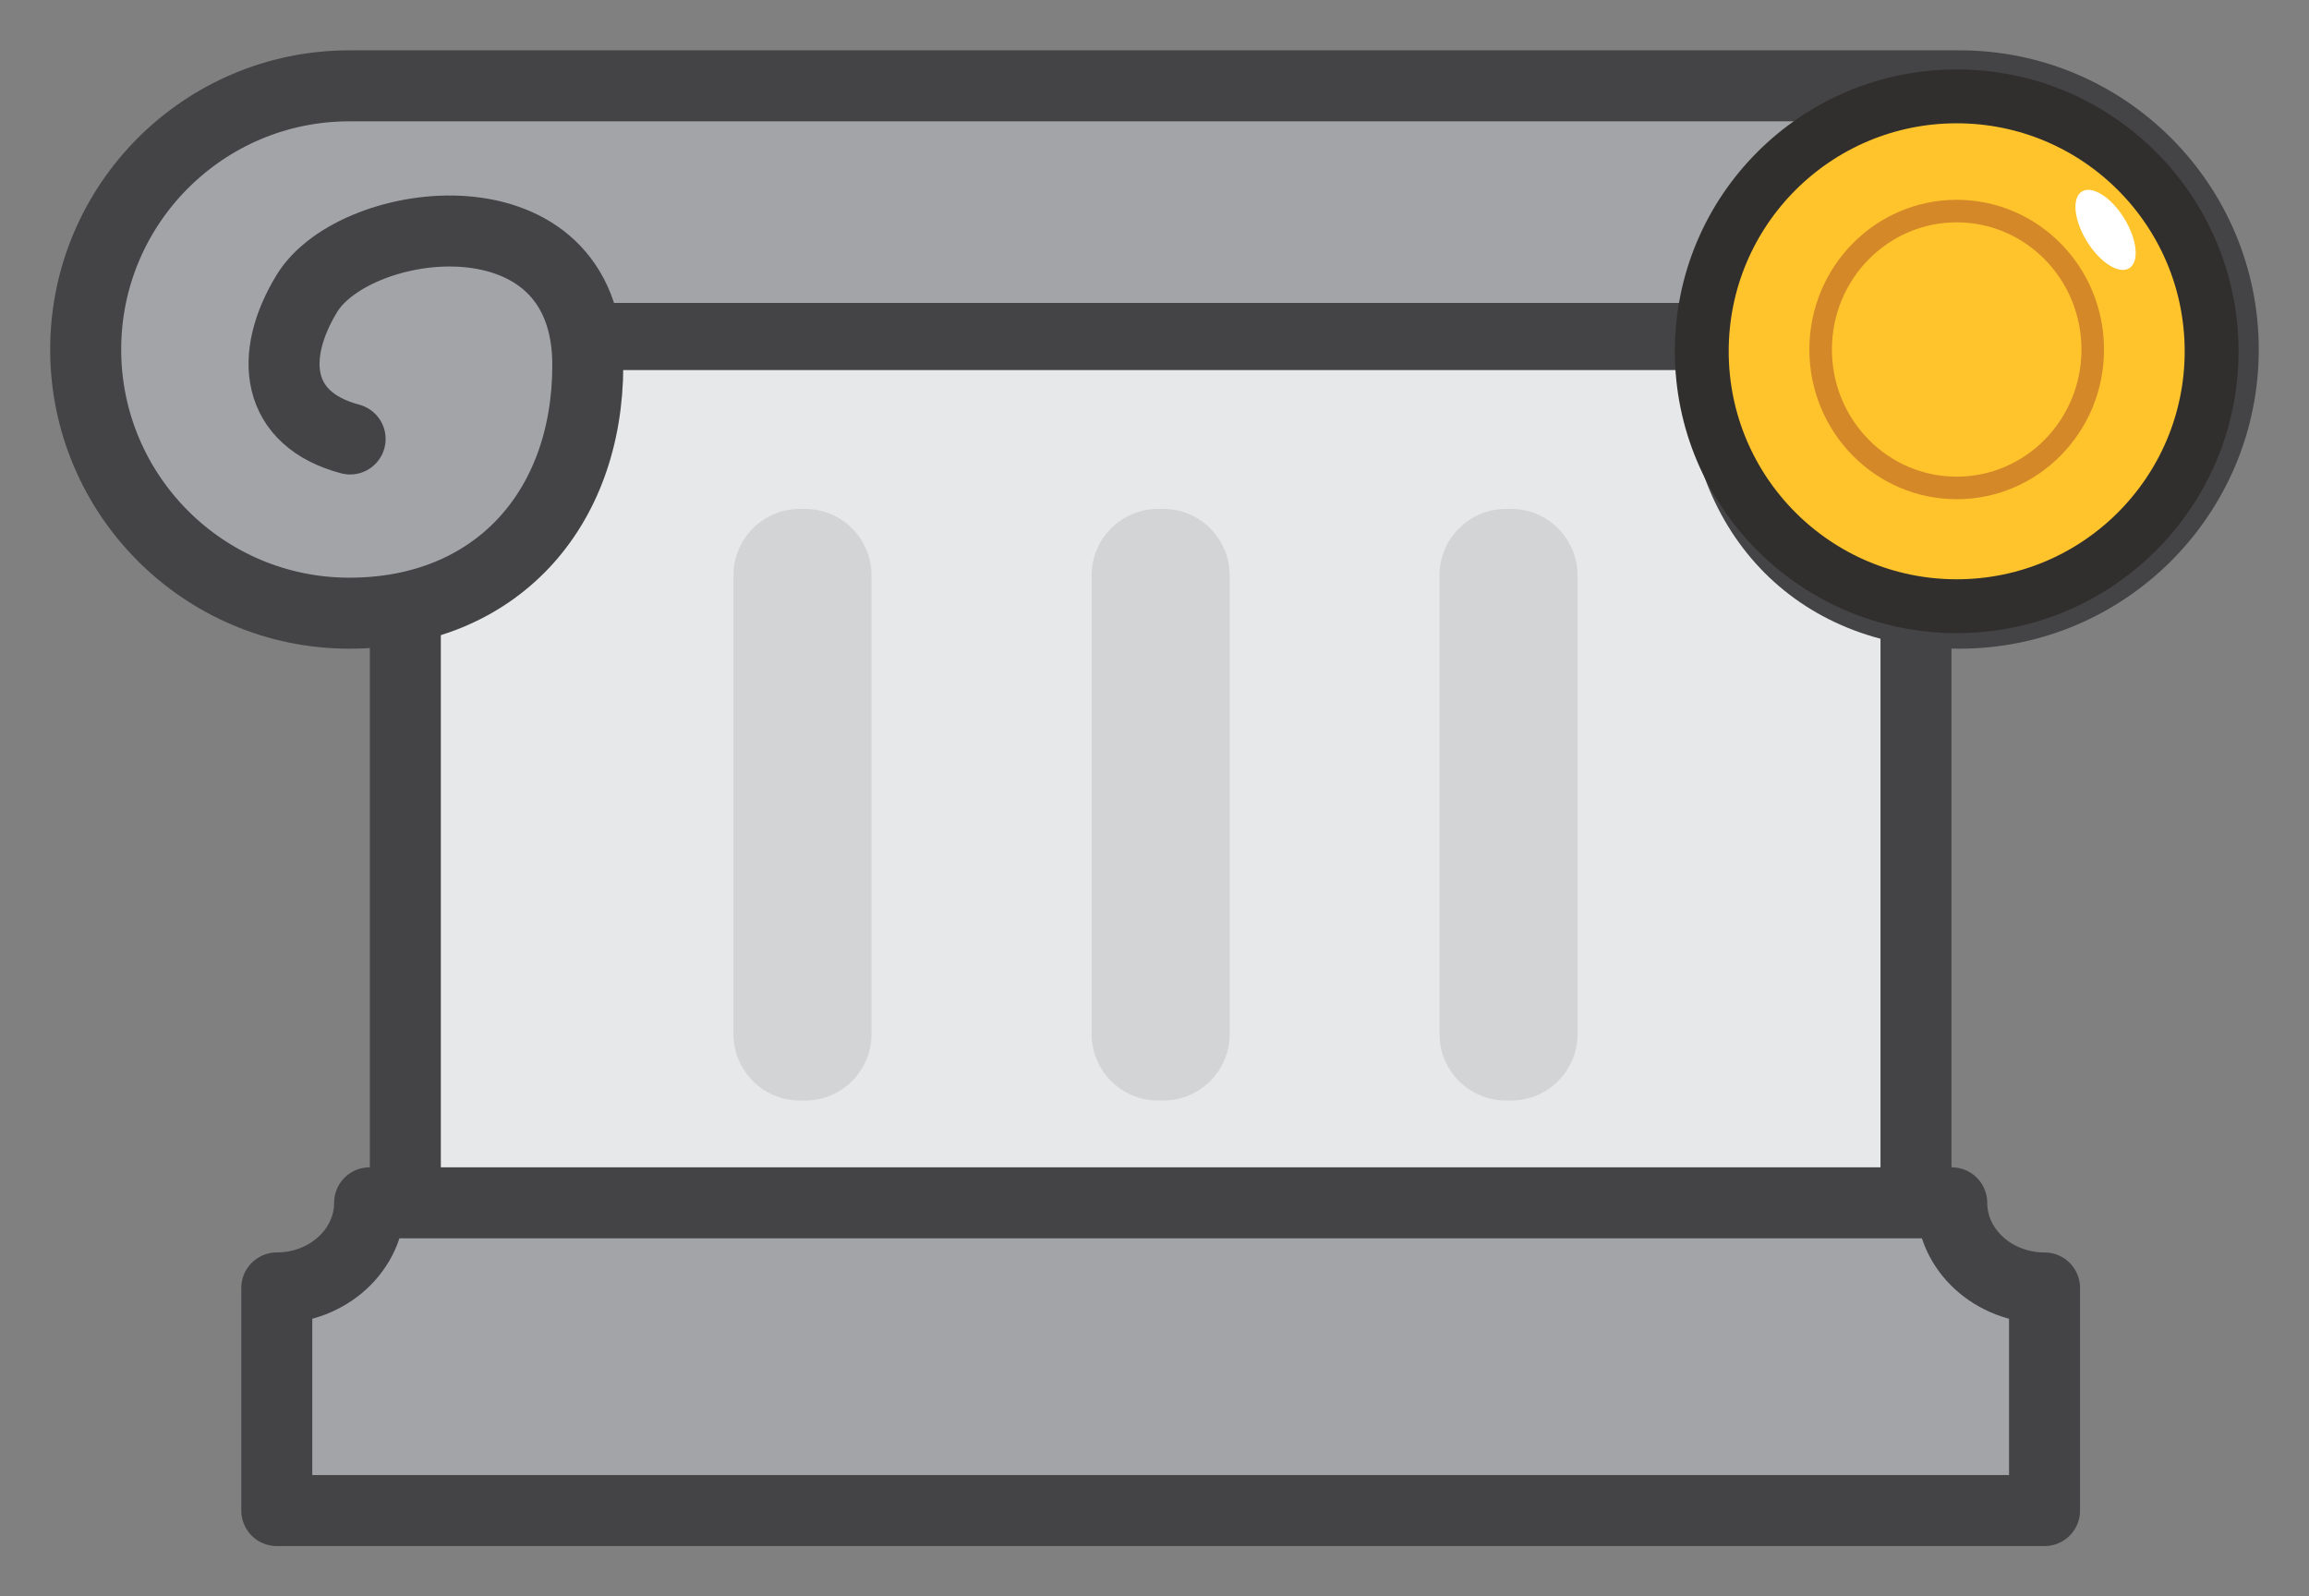 <svg version="1.1" xmlns="http://www.w3.org/2000/svg" xmlns:xlink="http://www.w3.org/1999/xlink" xml:space="preserve" xmlns:serif="http://www.serif.com/" style="fill-rule:evenodd;clip-rule:evenodd;stroke-linecap:round;stroke-linejoin:round;stroke-miterlimit:1.5;" viewBox="255.93 301.36 285.56 197.43"><rect x="255.93" y="301.36" width="285.56" height="197.43" fill="#808080" stroke="none"/><g><rect x="306.059" y="342.737" width="186.827" height="124.307" style="fill:#e7e8e9;stroke:#444345;stroke-width:8.78px;"/><path d="M468.788,338.824c-0,17.997 11.491,38.369 29.489,38.369c17.997,-0 32.609,-14.612 32.609,-32.609c-0,-17.998 -14.612,-32.609 -32.609,-32.609l-199.141,-0c-17.998,-0 -32.609,14.611 -32.609,32.609c-0,17.997 14.611,32.609 32.609,32.609c17.997,-0 29.489,-20.372 29.489,-38.369" style="fill:#a2a4a7;"/><path d="M498.182,355.648c9.223,-2.448 10.078,-10.213 5.354,-17.983c-5.979,-9.836 -34.748,-13.527 -34.748,8.839c-0,17.997 11.491,30.689 29.489,30.689c17.997,-0 32.609,-14.612 32.609,-32.609c-0,-17.998 -14.612,-32.609 -32.609,-32.609l-199.141,-0c-17.998,-0 -32.609,14.611 -32.609,32.609c-0,17.997 14.611,32.609 32.609,32.609c17.997,-0 29.489,-12.692 29.489,-30.689c-0,-22.366 -28.77,-18.675 -34.749,-8.839c-4.724,7.77 -3.869,15.535 5.354,17.983" style="fill:none;stroke:#444345;stroke-width:8.78px;"/><path d="M508.784,460.641c-6.335,-0 -11.478,-4.717 -11.478,-10.526l-195.667,-0c-0,5.809 -5.144,10.526 -11.478,10.526l-0,27.531l218.623,-0l-0,-27.531Z" style="fill:#a2a4a7;stroke:#444345;stroke-width:8.78px;"/><g><circle cx="497.919" cy="344.804" r="31.526" style="fill:#ffc42c;stroke:#312f2e;stroke-width:6.66px;"/><ellipse cx="497.919" cy="344.584" rx="16.826" ry="17.12" style="fill:none;stroke:#d58828;stroke-width:2.79px;"/><path d="M513.406,325.046c1.273,-0.785 3.617,0.702 5.231,3.32c1.614,2.618 1.891,5.38 0.618,6.165c-1.273,0.785 -3.617,-0.703 -5.231,-3.32c-1.614,-2.618 -1.891,-5.38 -0.618,-6.165Z" style="fill:#fff;"/></g><g><path d="M363.713,372.513c-0,-4.535 -3.682,-8.216 -8.216,-8.216l-0.64,0c-4.534,0 -8.216,3.681 -8.216,8.216l0,56.736c0,4.534 3.682,8.216 8.216,8.216l0.64,-0c4.534,-0 8.216,-3.682 8.216,-8.216l-0,-56.736Z" style="fill:#d3d4d6;"/><path d="M408.008,372.513c-0,-4.535 -3.682,-8.216 -8.216,-8.216l-0.64,0c-4.534,0 -8.216,3.681 -8.216,8.216l0,56.736c0,4.534 3.682,8.216 8.216,8.216l0.64,-0c4.534,-0 8.216,-3.682 8.216,-8.216l-0,-56.736Z" style="fill:#d3d4d6;"/><path d="M451.028,372.513c0,-4.535 -3.681,-8.216 -8.216,-8.216l-0.639,0c-4.535,0 -8.216,3.681 -8.216,8.216l-0,56.736c-0,4.534 3.681,8.216 8.216,8.216l0.639,-0c4.535,-0 8.216,-3.682 8.216,-8.216l0,-56.736Z" style="fill:#d3d4d6;"/></g></g></svg>